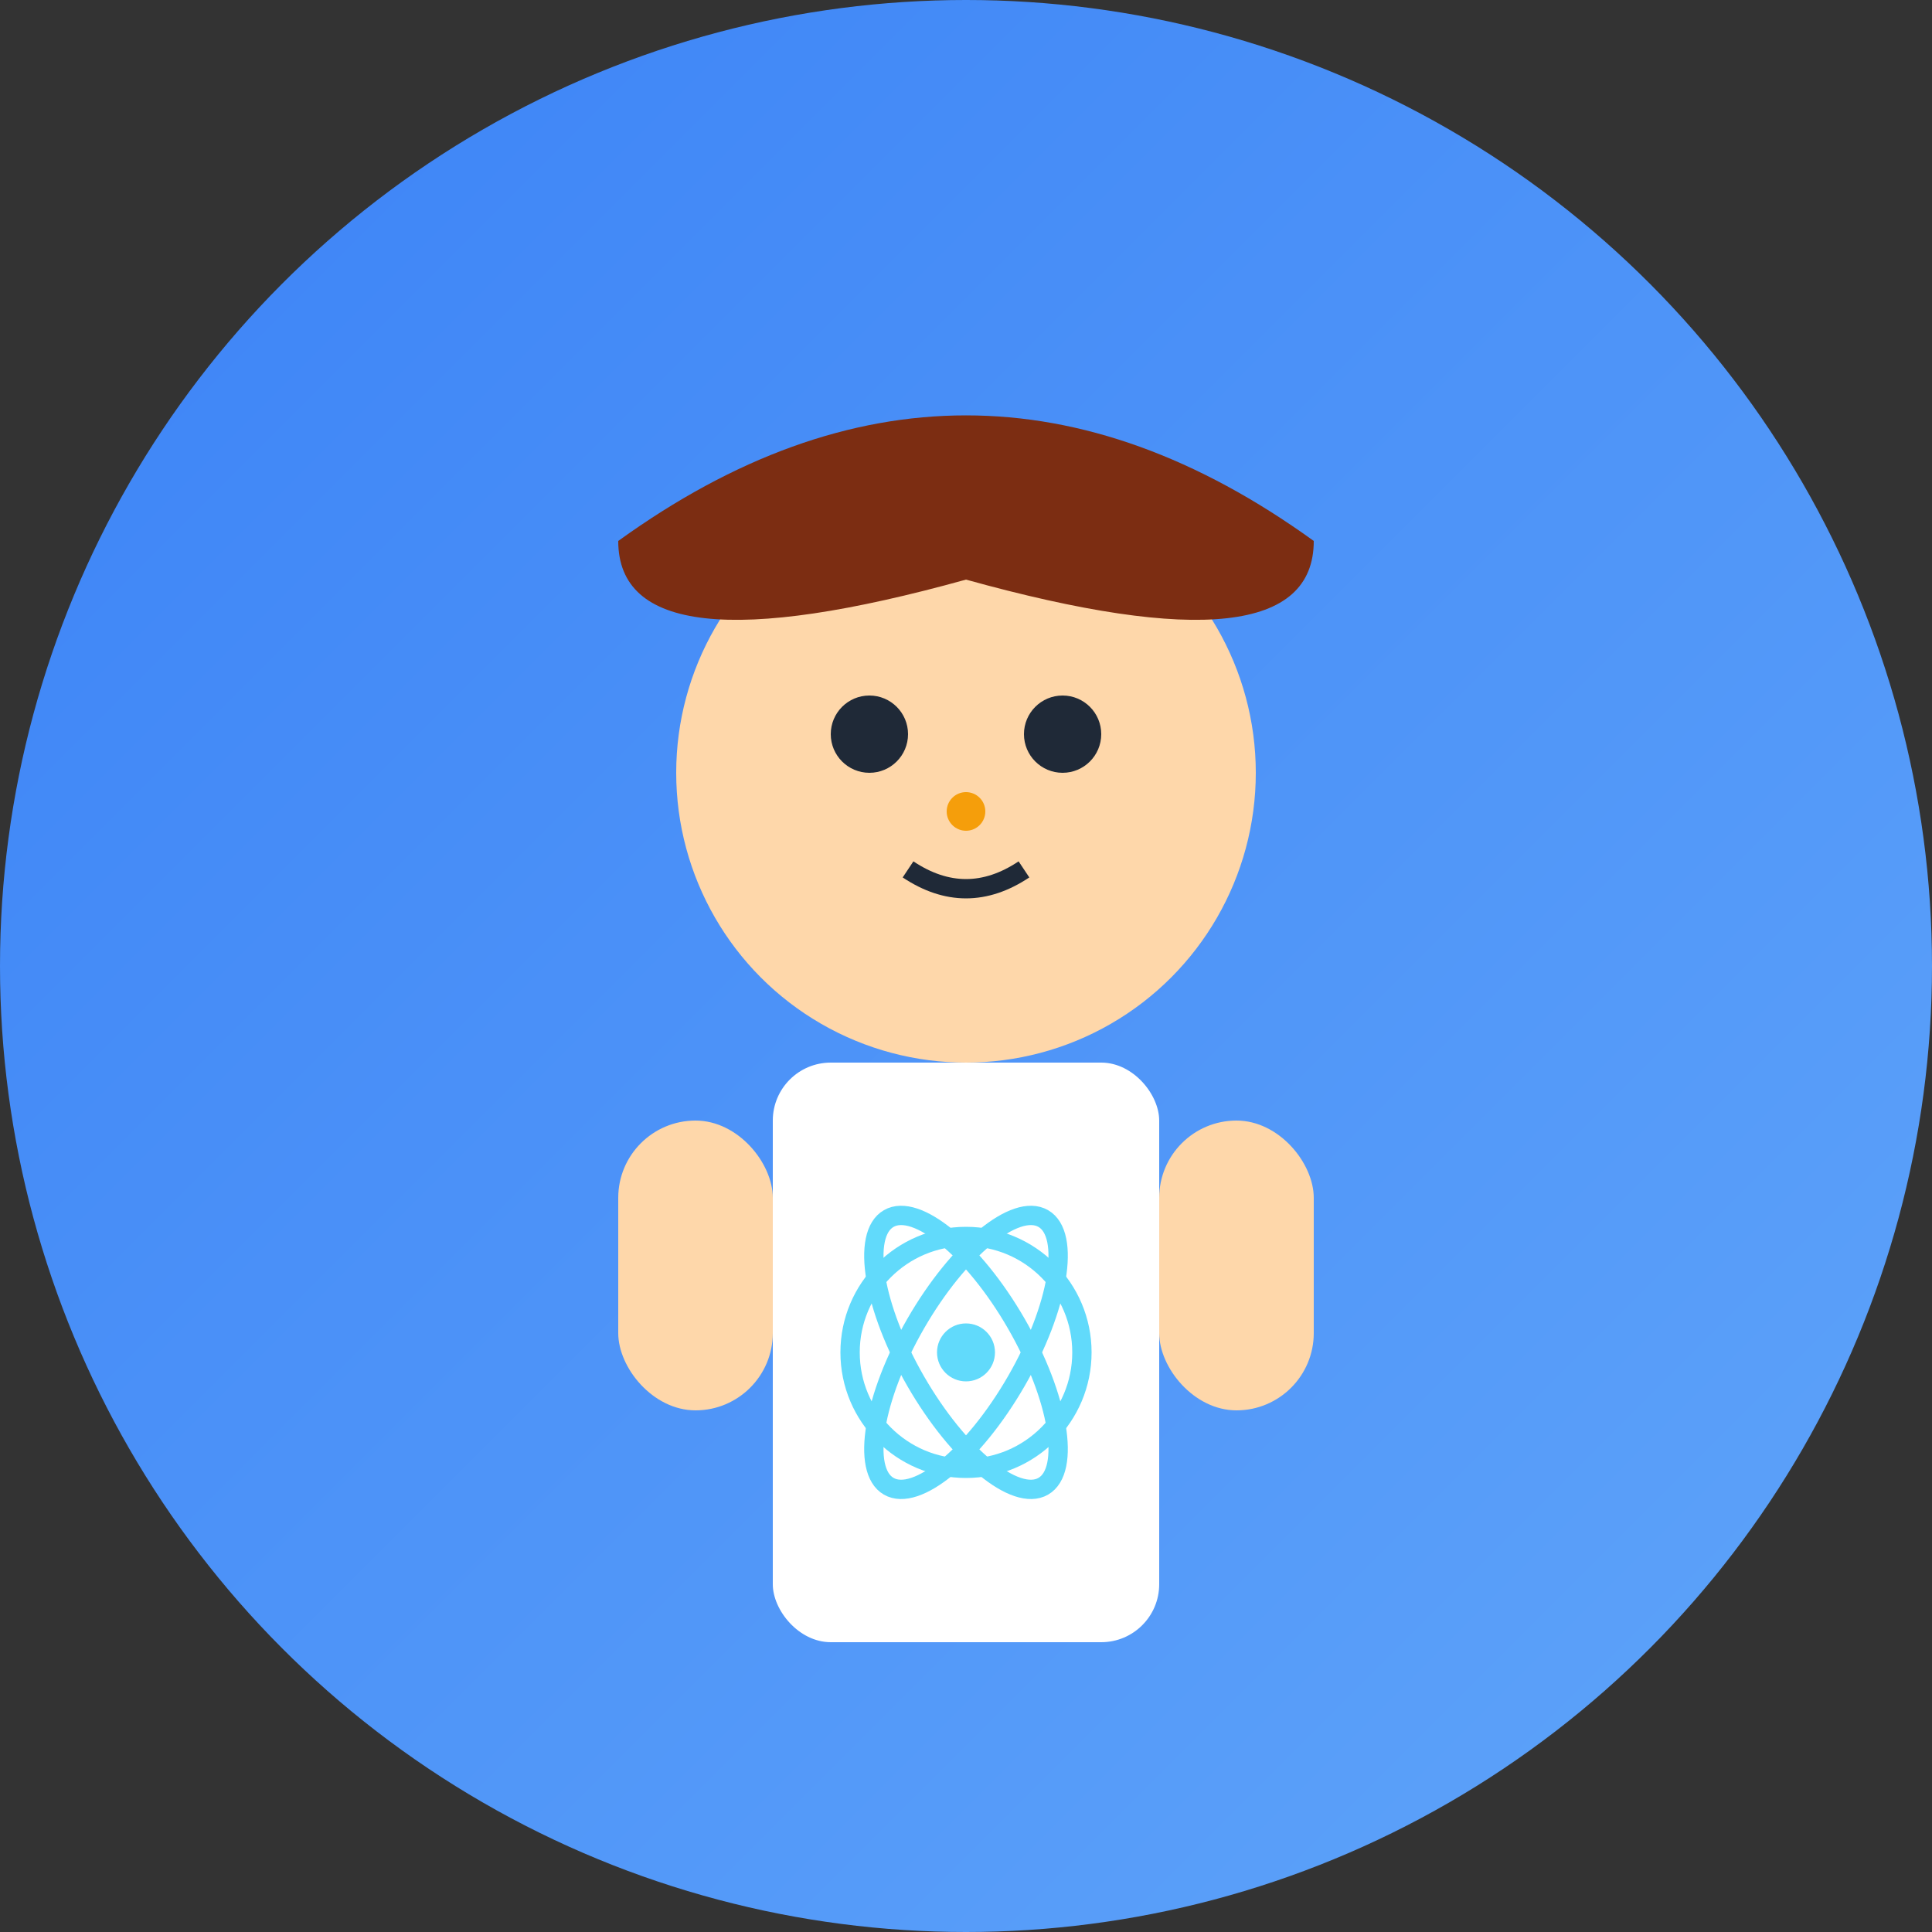 <svg width="100" height="100" viewBox="0 0 100 100" xmlns="http://www.w3.org/2000/svg">
  <rect x="0" y="0" width="100" height="100" fill="#333333" stroke="none"/>
  <defs>
    <linearGradient id="bgGradient" x1="0%" y1="0%" x2="100%" y2="100%">
      <stop offset="0%" style="stop-color:#3B82F6;stop-opacity:1" />
      <stop offset="100%" style="stop-color:#60A5FA;stop-opacity:1" />
    </linearGradient>
  </defs>
  
  <!-- Background circle -->
  <circle cx="50" cy="50" r="50" fill="url(#bgGradient)"/>
  
  <!-- Face -->
  <circle cx="50" cy="40" r="15" fill="#FED7AA"/>
  
  <!-- Hair -->
  <path d="M32,28 Q50,15 68,28 Q68,35 50,30 Q32,35 32,28" fill="#7C2D12"/>
  
  <!-- Eyes -->
  <circle cx="45" cy="38" r="2" fill="#1F2937"/>
  <circle cx="55" cy="38" r="2" fill="#1F2937"/>
  
  <!-- Nose -->
  <circle cx="50" cy="42" r="1" fill="#F59E0B"/>
  
  <!-- Mouth -->
  <path d="M47,45 Q50,47 53,45" stroke="#1F2937" stroke-width="1" fill="none"/>
  
  <!-- Body -->
  <rect x="40" y="55" width="20" height="30" fill="#FFFFFF" rx="3"/>
  
  <!-- React logo on shirt -->
  <g transform="translate(50, 70)">
    <circle cx="0" cy="0" r="6" fill="none" stroke="#61DAFB" stroke-width="1"/>
    <ellipse cx="0" cy="0" rx="8" ry="3" fill="none" stroke="#61DAFB" stroke-width="1" transform="rotate(60)"/>
    <ellipse cx="0" cy="0" rx="8" ry="3" fill="none" stroke="#61DAFB" stroke-width="1" transform="rotate(-60)"/>
    <circle cx="0" cy="0" r="1.5" fill="#61DAFB"/>
  </g>
  
  <!-- Arms -->
  <rect x="32" y="58" width="8" height="15" fill="#FED7AA" rx="4"/>
  <rect x="60" y="58" width="8" height="15" fill="#FED7AA" rx="4"/>
</svg> 